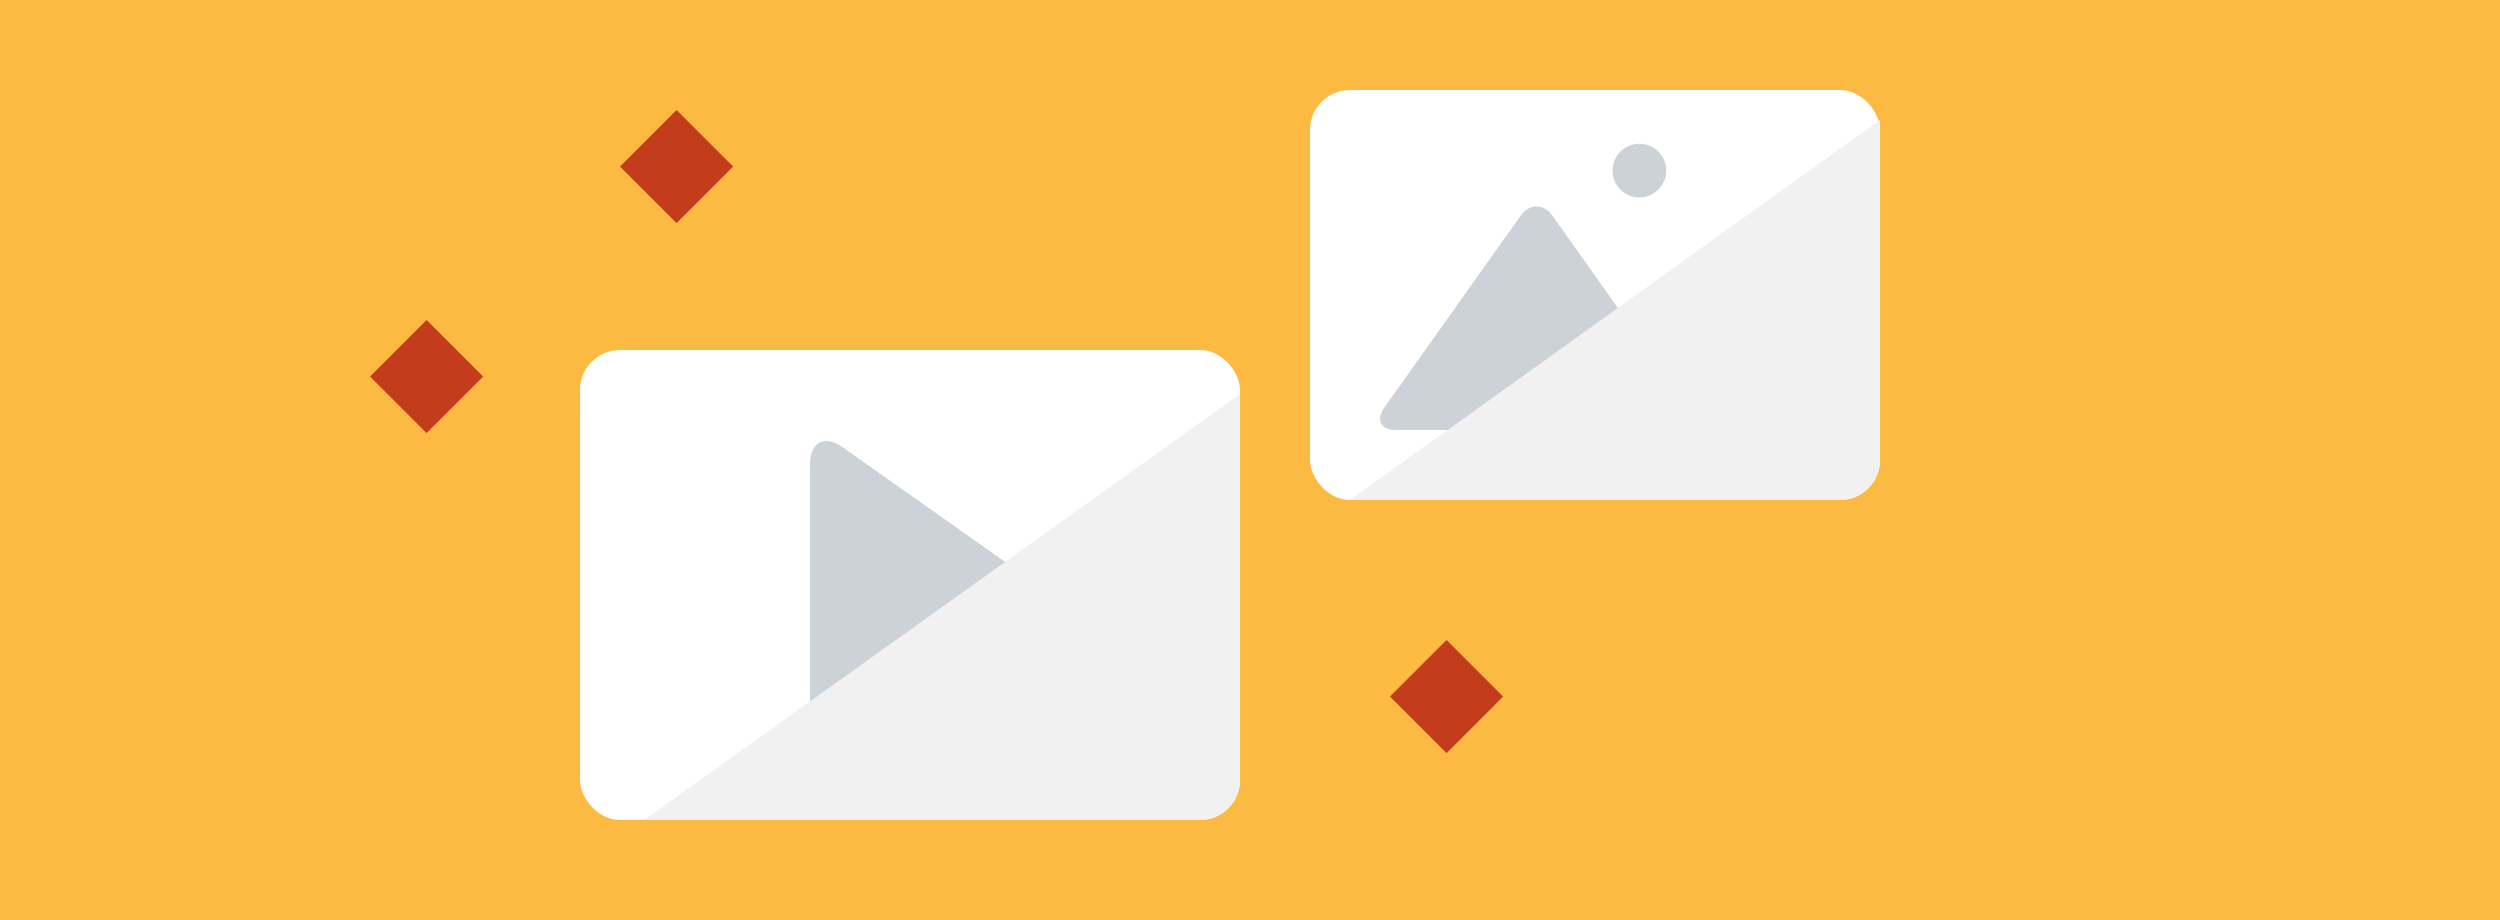 <svg width="125" height="46" viewBox="0 0 125 46" xmlns="http://www.w3.org/2000/svg" xmlns:xlink="http://www.w3.org/1999/xlink"><rect x="0" y="0" width="125" height="46" fill="#333333" stroke="none"/><title>Group 5</title><defs><path id="a" d="M0 0h125v46H0z"/></defs><g fill="none" fill-rule="evenodd"><mask id="b" fill="#fff"><use xlink:href="#a"/></mask><use fill="#FCBA42" xlink:href="#a"/><path fill="#C33D1C" mask="url(#b)" transform="rotate(45 21.328 18.828)" d="M19.328 16.828h4v4h-4z"/><path fill="#C33D1C" mask="url(#b)" transform="rotate(45 72.328 34.828)" d="M70.328 32.828h4v4h-4z"/><path fill="#C33D1C" mask="url(#b)" transform="rotate(45 33.828 8.328)" d="M31.828 6.328h4v4h-4z"/><g mask="url(#b)"><g transform="translate(29 17.5)"><rect fill="#FFF" width="33" height="23.5" rx="2"/><path d="M21.262 12.902c.902-.636.903-1.667 0-2.303l-8.13-5.736c-.901-.637-1.632-.265-1.632.852v12.071c0 1.107.73 1.49 1.633.852l8.13-5.736z" fill="#CDD2D8"/><path d="M33 2.198v19.298a2 2 0 0 1-2 2.004H3.213L33 2.198z" fill="#F2F1F1" style="mix-blend-mode:multiply"/></g></g><g mask="url(#b)"><g transform="translate(65.5 4.5)"><rect fill="#FFF" width="28.5" height="20.5" rx="2"/><path d="M12.118 6.28c-.437-.616-1.147-.613-1.582 0L3.71 15.886c-.437.615-.173 1.113.585 1.113h14.062c.76 0 1.02-.5.585-1.113M20.806 8.43c-.447-.597-1.124-.57-1.515.065L17 12.213l2.504 3.287h5.198c.767 0 1.026-.486.58-1.082" fill="#CDD2D8"/><circle fill="#CDD2D8" cx="16.47" cy="4.03" r="1.342"/><path d="M28.5 1.5v17.003a1.998 1.998 0 0 1-1.992 1.997H2l26.5-19z" fill="#F2F1F1" style="mix-blend-mode:multiply"/></g></g></g></svg>